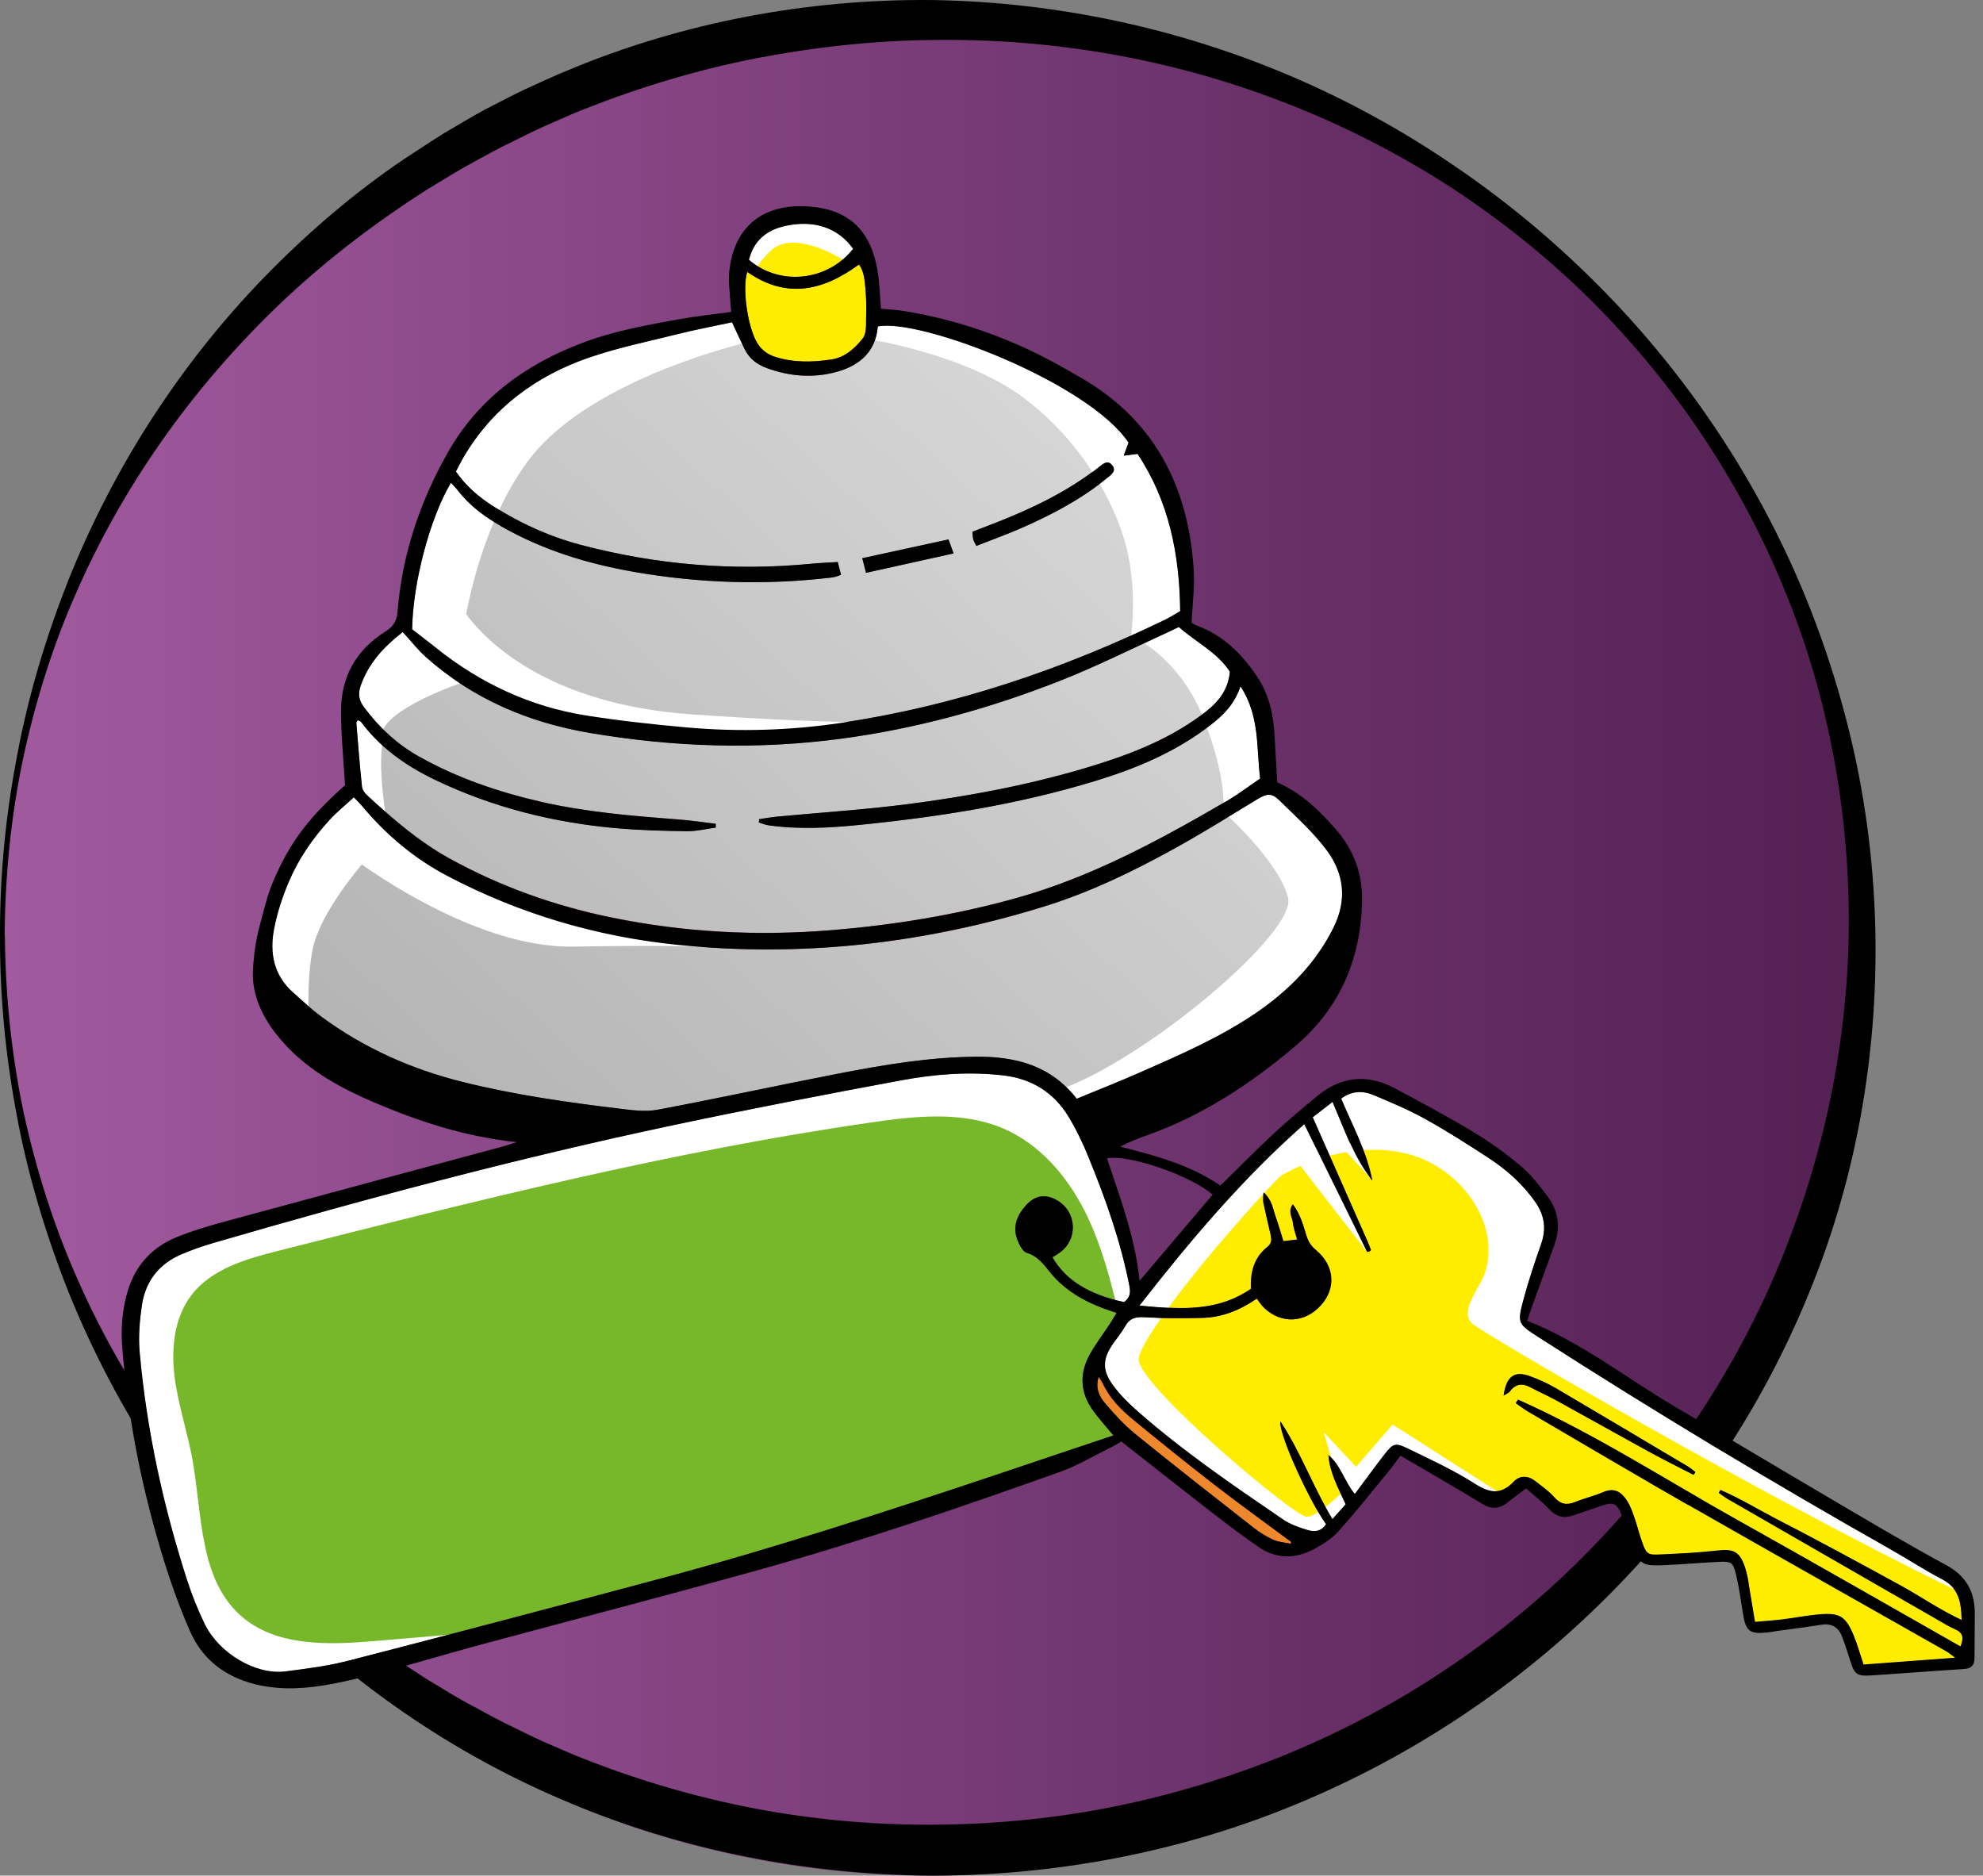 <svg width="203" height="192" viewBox="0 0 203 192" fill="none" xmlns="http://www.w3.org/2000/svg">
<rect x="0" y="0" width="203" height="192" fill="#808080" stroke="none"/>
<path d="M190.241 97.005C190.241 149.471 147.713 192 95.246 192C81.269 192 68.008 188.985 56.05 183.564C49.365 180.539 43.108 176.759 37.368 172.332H37.348C35.935 171.238 34.562 170.104 33.219 168.95C25.121 161.966 18.217 153.64 12.855 144.318C4.837 130.381 0.251 114.225 0.251 97.005C0.251 44.538 42.789 2 95.256 2C134.87 2 168.823 26.253 183.078 60.724C187.694 71.906 190.251 84.152 190.251 97.005H190.241Z" fill="url(#paint0_linear_2310_99581)"/>
<path d="M0.001 95.728C-0.019 89.577 0.579 83.436 1.746 77.384C2.862 71.331 4.646 65.396 6.899 59.638C11.465 48.141 18.274 37.429 27.026 28.404C31.402 23.901 36.207 19.762 41.461 16.22C42.787 15.367 44.102 14.474 45.448 13.64C46.824 12.846 48.17 12.012 49.565 11.257C50.981 10.54 52.376 9.785 53.822 9.108C55.277 8.461 56.703 7.764 58.178 7.176C69.911 2.271 82.721 -0.123 95.441 0.005C108.171 0.201 120.821 2.918 132.405 7.902C138.197 10.393 143.729 13.444 148.893 16.985C154.077 20.507 158.912 24.509 163.318 28.914C172.15 37.713 179.268 48.151 184.172 59.54C186.614 65.239 188.518 71.164 189.854 77.227C191.17 83.289 191.888 89.489 191.988 95.708C192.187 108.137 189.994 120.693 185.209 132.308C180.484 143.933 173.386 154.655 164.394 163.581C155.423 172.528 144.656 179.728 132.853 184.623C121.061 189.548 108.221 191.99 95.431 192C82.641 191.912 69.822 189.43 58.078 184.447C46.316 179.532 35.679 172.145 26.956 163.091C18.214 154.046 11.415 143.324 6.84 131.818C4.587 126.059 2.812 120.115 1.696 114.062C0.559 108.019 -0.029 101.878 0.001 95.728ZM0.5 95.728C0.549 101.839 1.167 107.951 2.433 113.935C3.739 119.899 5.594 125.755 8.106 131.327C13.07 142.491 20.407 152.526 29.279 160.825C33.725 164.974 38.59 168.653 43.714 171.9C45.02 172.675 46.296 173.489 47.621 174.225C48.967 174.931 50.273 175.686 51.639 176.363C53.005 177.021 54.35 177.717 55.736 178.335C57.132 178.924 58.507 179.561 59.923 180.101C65.565 182.308 71.407 184.015 77.358 185.143C83.309 186.271 89.37 186.811 95.431 186.791C101.492 186.762 107.543 186.202 113.484 185.045C119.426 183.887 125.247 182.151 130.86 179.924C142.094 175.441 152.422 168.741 161.075 160.334C169.708 151.918 176.745 141.872 181.55 130.837C183.943 125.314 185.807 119.565 187.123 113.679C188.419 107.794 189.137 101.771 189.256 95.728C189.426 83.652 187.282 71.459 182.607 60.197C177.982 48.926 170.964 38.606 162.171 30.052C157.765 25.785 152.92 21.979 147.747 18.673C142.553 15.396 137.05 12.63 131.328 10.432C119.894 6.008 107.623 3.899 95.431 4.095C89.33 4.154 83.259 4.841 77.288 5.989C71.327 7.166 65.485 8.932 59.843 11.159C58.427 11.708 57.052 12.355 55.656 12.954C54.27 13.572 52.935 14.288 51.559 14.945C50.203 15.622 48.887 16.387 47.552 17.103C46.236 17.849 44.95 18.673 43.644 19.448C38.53 22.724 33.665 26.413 29.219 30.572C20.357 38.9 13.02 48.945 8.056 60.109C5.534 65.681 3.689 71.537 2.394 77.511C1.128 83.495 0.519 89.606 0.48 95.728H0.5Z" fill="black"/>
<path d="M128.991 79.69C127.801 80.49 126.711 81.32 125.541 82.01C125.441 82.07 125.351 82.12 125.251 82.18C118.481 86.11 111.621 89.81 104.021 91.93C97.791 93.66 91.451 94.7 84.991 95.22C77.491 95.82 70.061 95.43 62.701 93.93C56.851 92.75 51.271 90.77 46.021 87.87C43.611 86.54 41.471 84.87 39.431 83.06C38.801 82.52 38.191 81.96 37.581 81.39C37.331 81.17 37.081 80.83 37.051 80.52C36.831 78.35 36.661 76.17 36.481 74C36.471 73.92 36.551 73.84 36.621 73.7C36.741 73.77 36.901 73.81 36.971 73.91C37.621 74.78 38.341 75.56 39.121 76.26C40.691 77.7 42.491 78.84 44.451 79.78C50.381 82.64 56.661 84.21 63.191 84.78C65.561 84.98 67.951 85.05 70.341 85.08C71.311 85.09 72.291 84.84 73.271 84.71C73.271 84.58 73.261 84.45 73.261 84.32C72.001 84.17 70.741 83.98 69.481 83.88C64.711 83.52 59.961 83.13 55.291 82.05C50.961 81.05 46.791 79.63 42.911 77.45C41.641 76.74 40.501 75.89 39.471 74.9C39.391 74.82 39.301 74.74 39.221 74.66C38.521 73.97 37.871 73.21 37.271 72.41C36.731 71.68 36.621 71.01 36.931 70.15C37.721 67.98 39.141 66.34 41.191 64.72C41.201 64.72 41.211 64.71 41.221 64.7C41.261 64.74 41.291 64.78 41.321 64.82H41.341C42.131 65.7 42.791 66.55 43.581 67.25C44.681 68.23 45.831 69.11 47.021 69.9C47.131 69.98 47.231 70.05 47.341 70.12L47.371 70.14C51.281 72.66 55.651 74.21 60.361 75.01C68.931 76.47 77.551 76.75 86.171 75.59C93.851 74.56 101.301 72.51 108.501 69.68C111.431 68.52 114.281 67.16 117.131 65.83C117.911 65.46 118.691 65.1 119.471 64.74C119.831 64.58 120.191 64.4 120.671 64.18C122.421 65.73 124.631 66.79 125.891 68.75C125.711 70.84 124.491 72.06 123.041 73.14C122.991 73.18 122.931 73.22 122.881 73.26C119.301 75.89 115.221 77.4 111.021 78.64C105.061 80.41 98.971 81.54 92.821 82.33C88.391 82.9 83.931 83.18 79.481 83.6C78.891 83.66 78.301 83.77 77.711 83.85C77.691 83.96 77.681 84.07 77.661 84.19C77.991 84.29 78.311 84.43 78.651 84.48C81.791 84.93 84.961 84.74 88.081 84.43C96.221 83.6 104.301 82.33 112.151 79.93C116.231 78.68 120.121 77.06 123.561 74.48C123.671 74.4 123.771 74.32 123.881 74.24C125.181 73.24 126.341 72.12 126.981 70.25C128.971 73.27 128.601 76.52 128.991 79.69Z" fill="url(#paint1_linear_2310_99581)"/>
<path d="M178.021 155.7C185.591 159.93 193.111 164.25 200.691 168.55C201.051 167.66 200.961 167.14 200.161 166.79C199.471 166.49 198.811 166.08 198.151 165.7C191.061 161.63 183.971 157.55 176.891 153.46C176.561 153.27 176.261 153.03 175.951 152.82C176.011 152.72 176.061 152.62 176.121 152.52C178.231 153.42 180.191 154.65 182.231 155.69C184.311 156.76 186.371 157.86 188.431 158.96C190.491 160.07 192.541 161.19 194.591 162.31C196.621 163.42 198.531 164.77 200.811 165.83C200.781 164.56 200.641 163.51 200.041 162.69C199.761 162.29 199.361 161.95 198.821 161.67C197.021 160.73 195.311 159.61 193.541 158.61C181.341 151.7 169.321 144.48 157.521 136.9C155.351 135.5 155.301 135.47 155.971 132.96C156.481 131.05 157.121 129.17 157.771 127.3C158.321 125.72 158.081 124.34 157.121 122.99C155.841 121.17 154.211 119.73 152.371 118.53C150.241 117.14 148.101 115.77 145.881 114.54C144.201 113.61 142.411 112.86 140.631 112.11C139.521 111.64 138.381 111.64 137.281 112.46C138.031 114.23 138.891 115.95 139.561 117.73C139.941 118.74 140.261 119.78 140.471 120.85C139.711 119.91 139.111 118.89 138.571 117.83C137.771 116.22 137.131 114.51 136.401 112.8C135.621 113.4 134.961 113.91 134.371 114.36C134.961 115.69 135.541 117.01 136.111 118.31C137.421 121.27 138.701 124.17 139.981 127.07C140.111 127.35 140.221 127.64 140.321 127.92C140.341 127.95 140.301 128.01 140.271 128.04C140.241 128.06 140.191 128.07 139.941 128.14C138.381 124.97 136.811 121.79 135.231 118.56C134.661 117.4 134.081 116.24 133.511 115.07C131.091 117.2 128.801 119.45 126.611 121.8C124.511 124.04 122.501 126.37 120.511 128.78C119.211 130.37 117.921 131.98 116.631 133.63C117.651 133.73 118.641 133.82 119.611 133.86C122.641 134 125.451 133.71 128.051 131.92C127.971 130.15 128.401 128.68 129.751 127.62C130.201 127.26 130.171 126.85 130.071 126.39C129.821 125.3 129.561 124.22 129.331 123.13C129.271 122.87 129.321 122.59 129.321 122.04C130.221 122.84 130.281 123.72 130.551 124.49C130.851 125.34 131.101 126.2 131.361 127.05C131.911 126.98 132.291 126.94 132.771 126.88C132.601 126.23 132.391 125.7 132.341 125.16C132.291 124.61 131.801 124.06 132.321 123.28C133.111 124.31 133.381 125.43 133.721 126.5C133.911 127.11 134.191 127.55 134.701 127.97C136.591 129.55 136.771 131.86 135.211 133.6C133.571 135.43 131.181 135.56 129.401 133.89C129.111 133.62 128.901 133.27 128.641 132.93C126.851 134.15 125.061 134.85 123.091 134.91C121.681 134.95 120.271 134.96 118.861 134.93C118.301 134.91 117.731 134.88 117.171 134.85C116.251 134.79 115.621 134.94 115.161 135.77C114.821 136.39 114.351 136.94 113.951 137.52C112.841 139.13 112.781 140.26 113.951 141.85C114.671 142.82 115.551 143.69 116.471 144.49C121.141 148.59 126.261 152.09 131.391 155.58C132.121 156.08 133.021 156.38 133.891 156.64C134.591 156.86 135.301 156.74 135.741 156.02C135.501 155.7 135.231 155.28 134.951 154.79C133.231 151.89 130.891 146.58 131.071 145.51C132.921 148.33 134.101 151.37 135.681 154.27C135.921 154.68 136.151 155.1 136.401 155.51C136.901 154.95 137.321 154.49 137.691 154.07C137.711 154.05 137.731 154.02 137.751 154C137.681 153.84 137.611 153.68 137.531 153.53C137.431 153.32 137.341 153.12 137.251 152.91C136.651 151.61 136.091 150.38 135.991 148.95C136.091 149.03 136.181 149.11 136.261 149.2C137.071 150.01 137.491 151.08 138.091 152.08C138.271 152.38 138.461 152.67 138.691 152.95C138.821 152.78 138.941 152.62 139.061 152.45C139.981 151.21 140.831 150.06 141.701 148.93C142.621 147.76 142.821 147.67 144.141 148.31C146.461 149.44 148.831 150.53 151.011 151.91C151.851 152.44 152.571 152.73 153.261 152.66C153.821 152.6 154.371 152.31 154.951 151.7C155.601 151.02 156.421 151.05 157.161 151.62C157.841 152.15 158.561 152.66 159.121 153.3C159.771 154.04 160.411 154.12 161.271 153.77C162.211 153.39 163.211 153.16 164.141 152.76C165.261 152.28 165.981 152.74 166.571 153.67C166.901 154.18 167.101 154.77 167.301 155.34C167.601 156.21 167.811 157.1 168.131 157.96C168.551 159.11 168.681 159.21 169.921 159.16C171.741 159.08 173.581 159 175.391 158.8C177.331 158.59 178.251 158.46 178.901 161.48C178.971 161.82 179.011 162.18 179.071 162.53C179.261 163.67 179.451 164.8 179.661 166.06C180.651 165.97 181.501 165.92 182.351 165.81C183.661 165.65 184.961 165.39 186.271 165.28C188.331 165.1 188.961 165.5 189.761 167.44C190.141 168.37 190.411 169.34 190.771 170.42C193.821 170.19 196.821 169.97 200.161 169.72C199.661 169.36 199.491 169.2 199.281 169.08C190.491 164.09 181.681 159.13 172.901 154.11C167.391 150.96 161.921 147.73 156.441 144.52C156.001 144.27 155.591 143.94 155.171 143.65C155.251 143.53 155.331 143.41 155.401 143.29C163.281 146.81 170.521 151.51 178.021 155.7ZM154.571 142.43C154.441 142.6 154.191 142.69 153.921 142.86C154.201 140.88 155.031 140.29 156.641 140.89C157.531 141.23 158.421 141.62 159.251 142.1C163.791 144.77 168.321 147.47 172.841 150.16C173.101 150.31 173.311 150.52 173.551 150.7C173.491 150.79 173.431 150.88 173.381 150.97C171.911 150.22 170.421 149.49 168.971 148.7C165.731 146.92 162.511 145.11 159.271 143.33C158.431 142.87 157.541 142.48 156.691 142.03C155.861 141.58 155.161 141.63 154.571 142.43Z" fill="#FFED00"/>
<path d="M132.631 118.71L139.941 128.14L134.971 117.3" fill="white"/>
<path d="M137.101 117.12L140.271 120.58L138.821 116.93" fill="white"/>
<path d="M108.231 122.88C107.001 122.16 105.931 122.35 104.981 123.43C104.081 124.46 103.641 125.61 104.161 126.94C104.361 127.43 104.691 128.12 105.111 128.24C106.521 128.66 107.111 129.88 108.001 130.81C109.321 132.2 110.941 133.14 112.711 133.83C113.181 134.01 113.661 134.16 114.301 134.39C114.041 134.8 113.831 135.18 113.591 135.54C112.931 136.55 112.181 137.53 111.591 138.59C110.461 140.6 110.561 142.59 111.941 144.45C112.531 145.26 113.211 146.01 113.981 146.93C109.731 148.36 105.611 149.75 101.491 151.13C90.411 154.83 79.321 158.45 68.041 161.48C60.651 163.45 53.261 165.41 45.861 167.35C42.501 168.23 39.151 169.1 35.791 169.97C33.631 170.52 31.401 170.81 29.191 171.09C26.201 171.47 22.451 169.27 20.971 166.28C20.251 164.83 19.651 163.31 19.151 161.77C16.691 154.16 14.991 146.38 14.281 138.41C14.141 136.81 14.281 135.15 14.521 133.56C14.881 131.2 16.211 129.44 18.421 128.46C19.531 127.97 20.691 127.57 21.861 127.23C37.411 122.7 53.061 118.54 68.911 115.18C76.661 113.54 84.441 112.04 92.231 110.6C95.671 109.96 99.181 109.68 102.701 110.09C105.611 110.42 107.881 111.83 109.391 114.33C110.181 115.63 110.841 117.02 111.411 118.42C113.161 122.71 114.721 127.05 115.611 131.61C115.741 132.29 115.711 132.81 115.081 133.29C114.771 133.22 114.461 133.15 114.171 133.07C111.061 132.25 108.951 130.82 107.741 128.69C107.981 128.54 108.241 128.39 108.481 128.22C110.381 126.88 110.251 124.06 108.231 122.88Z" fill="#76B82A"/>
<path d="M116.461 46.46C115.951 46.52 115.581 46.57 115.041 46.64C115.241 46.1 115.371 45.74 115.531 45.31C111.351 39.1 94.101 32.54 89.861 33.42C89.821 33.94 89.721 34.41 89.561 34.83C88.961 36.53 87.521 37.54 85.701 38.05C83.301 38.73 80.861 38.55 78.501 37.68C77.521 37.32 76.711 36.72 76.241 35.76C76.141 35.56 76.051 35.37 75.961 35.17C75.621 34.46 75.281 33.74 74.941 33C73.101 33.4 71.251 33.74 69.431 34.19C66.381 34.95 63.281 35.59 60.321 36.61C54.871 38.49 50.431 41.76 47.461 46.81C47.191 47.29 46.951 47.78 46.681 48.28C47.741 49.8 49.051 50.91 50.521 51.84C50.711 51.96 50.911 52.08 51.111 52.19C53.711 53.77 56.481 54.99 59.411 55.77C67.191 57.83 75.101 58.49 83.131 57.71C83.981 57.62 84.841 57.6 85.771 57.54C85.901 58.03 86.001 58.44 86.101 58.84C85.831 58.94 85.691 59.01 85.551 59.04C85.351 59.09 85.151 59.12 84.951 59.14C78.241 59.92 71.561 59.7 64.911 58.54C60.171 57.71 55.631 56.32 51.431 53.94C51.141 53.77 50.851 53.6 50.561 53.42C49.161 52.55 47.881 51.52 46.861 50.19C46.661 49.93 46.421 49.69 46.171 49.42C44.021 53.02 42.261 59.7 42.201 64.42C43.021 65.05 43.871 65.7 44.701 66.36C45.451 66.95 46.211 67.52 46.991 68.04C50.901 70.69 55.211 72.47 59.951 73.22C63.411 73.77 66.891 74.15 70.381 74.46C75.611 74.92 80.851 74.77 86.041 74C96.411 72.46 106.291 69.34 115.781 65.06C116.961 64.54 118.131 63.99 119.291 63.43C119.831 63.16 120.341 62.83 120.821 62.55C120.761 56.72 119.661 51.28 116.461 46.46ZM88.651 58.63C88.501 58.06 88.401 57.67 88.271 57.14C91.211 56.5 94.101 55.87 97.091 55.22C97.241 55.62 97.391 56.02 97.611 56.65C94.591 57.32 91.701 57.96 88.651 58.63ZM104.751 53.98C103.191 54.67 101.581 55.24 99.941 55.89C99.791 55.57 99.671 55.4 99.631 55.22C99.571 54.99 99.571 54.74 99.541 54.43C100.471 54.07 101.371 53.74 102.251 53.39C105.631 52.04 108.881 50.48 111.821 48.31C112.011 48.19 112.191 48.05 112.371 47.91C112.781 47.59 113.311 47.02 113.811 47.57C114.431 48.24 113.681 48.67 113.241 49.02C113.021 49.2 112.801 49.37 112.581 49.53C110.181 51.37 107.511 52.75 104.751 53.98Z" fill="url(#paint2_linear_2310_99581)"/>
<path d="M136.501 94.98C134.671 98.64 131.911 101.41 128.591 103.68C124.921 106.18 120.861 107.94 116.821 109.72C114.691 110.66 112.521 111.52 110.221 112.47C109.881 112.04 109.531 111.64 109.161 111.29C106.661 108.87 103.511 108.16 100.021 108.18C95.171 108.2 90.411 109.01 85.681 109.93C79.551 111.12 73.441 112.45 67.311 113.6C66.051 113.84 64.681 113.64 63.381 113.49C57.991 112.84 52.611 112.07 47.331 110.75C42.091 109.43 37.251 107.28 32.911 104.07C32.451 103.73 32.011 103.37 31.581 102.99C31.051 102.53 30.541 102.06 30.021 101.6C28.011 99.83 27.591 97.52 28.071 95.06C28.391 93.43 28.921 91.82 29.571 90.29C30.561 87.94 32.011 85.83 33.731 83.95C34.481 83.13 35.351 82.43 36.231 81.62C36.561 81.97 36.811 82.2 37.031 82.46C37.901 83.51 38.831 84.49 39.811 85.4C41.601 87.07 43.591 88.51 45.811 89.67C53.231 93.57 61.101 95.89 69.441 96.73C82.211 98.02 94.691 96.58 106.921 92.79C111.641 91.32 116.081 89.17 120.391 86.78C122.221 85.76 124.011 84.69 125.791 83.6C126.781 83 127.771 82.39 128.761 81.79C129.691 81.24 130.181 81.16 130.941 81.9C132.571 83.5 134.281 85.05 135.671 86.84C137.581 89.3 137.961 92.05 136.501 94.98Z" fill="url(#paint3_linear_2310_99581)"/>
<path d="M76.501 27.84C80.471 30.61 84.211 29.81 87.931 27.07C88.461 27.81 88.511 28.71 88.591 29.58C88.671 30.49 88.701 31.41 88.661 32.32C88.631 33.11 88.741 34.09 88.321 34.63C87.521 35.65 86.491 36.59 85.101 36.8C83.181 37.08 81.261 37.13 79.371 36.54C78.451 36.25 77.791 35.7 77.351 34.82C76.471 33.07 75.981 29.4 76.491 27.84H76.501Z" fill="#FFED00"/>
<path d="M87.331 25.47C87.011 25.88 86.651 26.25 86.261 26.58H86.251C83.801 28.64 80.241 28.93 77.561 27.24C77.251 27.06 76.951 26.84 76.671 26.59C77.161 24.66 78.431 23.56 80.381 23.13C83.311 22.49 85.781 23.29 87.331 25.47Z" fill="#FFED00"/>
<path d="M132.181 158.04C131.571 157.91 130.911 157.88 130.361 157.63C129.631 157.3 128.921 156.86 128.291 156.36C124.251 153.2 120.211 150.03 116.221 146.8C115.091 145.88 114.081 144.78 113.131 143.66C112.521 142.95 112.111 142.06 112.471 140.96C112.611 141.18 112.781 141.38 112.891 141.62C113.591 143.14 114.751 144.29 116.001 145.33C118.751 147.59 121.521 149.82 124.331 152C126.891 153.98 129.531 155.88 132.131 157.81C132.151 157.89 132.161 157.97 132.181 158.05V158.04Z" fill="#EE882C"/>
<path d="M136.401 112.8C137.131 114.51 137.771 116.22 138.571 117.83C137.741 117.93 136.921 118.09 136.111 118.31C135.541 117.01 134.961 115.69 134.371 114.36C134.961 113.91 135.621 113.4 136.401 112.8Z" fill="white"/>
<path d="M137.531 153.53C137.611 153.68 137.681 153.84 137.751 154C137.731 154.02 137.711 154.05 137.691 154.07L137.531 153.53Z" fill="white"/>
<path d="M153.261 152.66C152.571 152.73 151.851 152.44 151.011 151.91C148.831 150.53 146.461 149.44 144.141 148.31C142.821 147.67 142.621 147.76 141.701 148.93C140.711 150.21 139.761 151.52 138.691 152.95C137.701 151.74 137.311 150.25 136.261 149.2L135.501 146.59L138.821 150.15L142.561 145.82L153.261 152.66Z" fill="white"/>
<path d="M198.821 161.67C197.021 160.73 195.311 159.61 193.541 158.61C181.341 151.7 169.321 144.48 157.521 136.9C155.351 135.5 155.301 135.47 155.971 132.96C156.481 131.05 157.121 129.17 157.771 127.3C158.321 125.72 158.081 124.34 157.121 122.99C155.841 121.17 154.211 119.73 152.371 118.53C150.241 117.14 148.101 115.77 145.881 114.54C144.201 113.61 142.411 112.86 140.631 112.11C139.521 111.64 138.381 111.64 137.281 112.46C138.031 114.23 138.891 115.95 139.561 117.73C141.201 117.62 142.841 117.76 144.431 118.21C149.481 119.65 153.571 125.09 152.071 130.12C151.541 131.89 149.411 134.02 150.631 135.42C151.371 136.27 180.201 153.06 200.041 162.69C199.761 162.29 199.361 161.95 198.821 161.67Z" fill="white"/>
<path d="M131.221 120.29C132.491 119.59 133.841 119.01 135.231 118.56C134.661 117.4 134.081 116.24 133.511 115.07C131.091 117.2 128.811 119.45 126.611 121.8C126.391 122.03 126.191 122.27 125.971 122.51C125.151 123.41 124.321 124.3 123.521 125.23C122.501 126.4 121.501 127.58 120.511 128.79C119.211 130.38 117.921 131.99 116.631 133.64C117.651 133.74 118.641 133.83 119.611 133.87C123.441 128.55 130.661 120.61 131.221 120.3V120.29Z" fill="white"/>
<path d="M133.751 155.27C132.441 155.21 116.381 141.71 116.561 139.09C116.611 138.4 117.531 136.85 118.861 134.93C118.301 134.91 117.731 134.88 117.171 134.85C116.251 134.79 115.621 134.94 115.161 135.77C114.821 136.39 114.351 136.94 113.951 137.52C112.841 139.13 112.781 140.26 113.951 141.85C114.671 142.82 115.551 143.69 116.471 144.49C121.141 148.59 126.261 152.09 131.391 155.58C132.121 156.08 133.021 156.38 133.891 156.64C134.591 156.86 135.301 156.74 135.741 156.02C135.501 155.7 135.231 155.28 134.951 154.79C134.481 155.1 134.051 155.29 133.751 155.27Z" fill="white"/>
<path d="M137.531 153.53C137.611 153.68 137.681 153.84 137.751 154C137.731 154.02 137.711 154.05 137.691 154.07C137.321 154.49 136.901 154.95 136.401 155.51C136.151 155.1 135.921 154.68 135.681 154.27C136.221 153.85 136.771 153.36 137.251 152.91C137.341 153.12 137.431 153.32 137.531 153.53Z" fill="white"/>
<path d="M139.061 152.45C138.941 152.62 138.821 152.78 138.691 152.95C138.461 152.67 138.271 152.38 138.091 152.08C138.391 151.78 138.571 151.59 138.571 151.59L139.061 152.45Z" fill="white"/>
<path d="M115.081 133.29C114.771 133.22 114.461 133.15 114.171 133.07C113.391 129.95 112.501 126.86 111.051 123.99C109.231 120.39 106.441 117.13 102.731 115.53C98.521 113.72 93.721 114.24 89.191 114.9C68.731 117.85 48.641 122.93 28.601 128.01C25.261 128.85 21.671 129.86 19.581 132.6C17.831 134.9 17.511 138.03 17.871 140.91C18.231 143.79 19.181 146.56 19.701 149.41C20.711 155 20.371 161.53 24.591 165.34C28.211 168.61 33.691 168.39 38.551 167.97C40.991 167.76 43.421 167.55 45.861 167.35C42.501 168.23 39.151 169.1 35.791 169.97C33.631 170.52 31.401 170.81 29.191 171.09C26.201 171.47 22.451 169.27 20.971 166.28C20.251 164.83 19.651 163.31 19.151 161.77C16.691 154.16 14.991 146.38 14.281 138.41C14.141 136.81 14.281 135.15 14.521 133.56C14.881 131.2 16.211 129.44 18.421 128.46C19.531 127.97 20.691 127.57 21.861 127.23C37.411 122.7 53.061 118.54 68.911 115.18C76.661 113.54 84.441 112.04 92.231 110.6C95.671 109.96 99.181 109.68 102.701 110.09C105.611 110.42 107.881 111.83 109.391 114.33C110.181 115.63 110.841 117.02 111.411 118.42C113.161 122.71 114.721 127.05 115.611 131.61C115.741 132.29 115.711 132.81 115.081 133.29Z" fill="white"/>
<path d="M87.331 25.47C87.011 25.88 86.651 26.25 86.261 26.58H86.251C86.251 26.58 81.381 23.41 78.941 25.63C78.391 26.13 77.931 26.68 77.561 27.24C77.251 27.06 76.951 26.84 76.671 26.59C77.161 24.66 78.431 23.56 80.381 23.13C83.311 22.49 85.781 23.29 87.331 25.47Z" fill="white"/>
<path d="M39.221 74.66C39.221 74.66 39.261 74.58 39.281 74.54C40.661 72.12 47.091 69.96 47.091 69.96L47.061 69.94L47.021 69.9C45.831 69.11 44.681 68.23 43.581 67.25C42.791 66.55 42.131 65.7 41.341 64.83H41.321C41.321 64.83 41.261 64.74 41.221 64.7C41.211 64.71 41.201 64.72 41.191 64.72C39.141 66.34 37.721 67.98 36.931 70.15C36.621 71.01 36.731 71.68 37.271 72.41C37.871 73.21 38.521 73.97 39.221 74.66Z" fill="white"/>
<path d="M50.521 51.84C50.711 51.96 50.911 52.08 51.111 52.19C51.891 50.52 52.831 48.87 53.941 47.34C59.211 40.06 71.761 36.26 75.961 35.17C75.621 34.46 75.281 33.74 74.941 33C73.101 33.4 71.251 33.74 69.431 34.19C66.381 34.95 63.281 35.59 60.321 36.61C54.871 38.49 50.431 41.76 47.461 46.81C47.191 47.29 46.951 47.78 46.681 48.28C47.741 49.8 49.051 50.91 50.521 51.84Z" fill="white"/>
<path d="M37.581 81.39C38.191 81.96 38.801 82.52 39.431 83.06C39.141 81.07 38.851 78.21 39.121 76.26C38.341 75.56 37.621 74.78 36.971 73.91C36.901 73.81 36.741 73.77 36.621 73.7C36.551 73.84 36.471 73.92 36.481 74C36.661 76.17 36.831 78.35 37.051 80.52C37.081 80.83 37.331 81.17 37.581 81.39Z" fill="white"/>
<path d="M112.581 49.53C113.971 51.93 114.891 54.27 115.361 56.23C116.411 60.6 115.821 64.81 115.781 65.06C116.961 64.54 118.131 63.99 119.291 63.43C119.831 63.16 120.341 62.83 120.821 62.55C120.761 56.72 119.661 51.28 116.461 46.46C115.951 46.52 115.581 46.57 115.041 46.64C115.241 46.1 115.371 45.74 115.531 45.31C111.351 39.1 94.101 32.54 89.861 33.42C89.821 33.94 89.721 34.41 89.561 34.83C92.451 35.38 99.821 37.04 104.691 40.65C107.721 42.9 110.081 45.6 111.821 48.31C112.091 48.72 112.341 49.13 112.581 49.53Z" fill="white"/>
<path d="M119.471 64.74C118.691 65.1 117.911 65.46 117.131 65.83C118.721 66.88 121.351 69.11 123.041 73.14C124.491 72.06 125.711 70.84 125.891 68.75C124.631 66.79 122.421 65.73 120.671 64.18C120.191 64.4 119.831 64.58 119.471 64.74Z" fill="white"/>
<path d="M123.881 74.24C123.771 74.32 123.671 74.4 123.561 74.48C125.011 78.48 125.251 80.97 125.251 82.18C125.351 82.12 125.441 82.07 125.541 82.01C126.711 81.32 127.801 80.49 128.991 79.69C128.601 76.52 128.971 73.27 126.981 70.25C126.341 72.12 125.181 73.24 123.881 74.24Z" fill="white"/>
<path d="M135.671 86.84C134.281 85.05 132.571 83.5 130.941 81.9C130.181 81.16 129.691 81.24 128.761 81.79C127.771 82.39 126.781 83 125.791 83.6C127.291 85.03 131.121 88.9 131.861 91.9C132.711 95.39 118.001 107.83 109.161 111.29C109.531 111.64 109.881 112.04 110.221 112.47C112.521 111.52 114.691 110.66 116.821 109.72C120.861 107.94 124.921 106.18 128.591 103.68C131.911 101.41 134.671 98.64 136.501 94.98C137.961 92.05 137.581 89.3 135.671 86.84Z" fill="white"/>
<path d="M89.501 73.83C90.341 73.77 90.441 73.69 90.441 73.69C90.441 73.69 90.101 73.74 89.501 73.83Z" fill="white"/>
<path d="M70.941 73.14C55.881 72.12 49.581 65.4 47.721 62.87C48.251 60.15 49.121 56.78 50.561 53.42C49.161 52.55 47.881 51.52 46.861 50.19C46.661 49.93 46.421 49.69 46.171 49.42C44.021 53.02 42.261 59.7 42.201 64.42C43.021 65.05 43.871 65.7 44.701 66.36L48.191 69.68C48.191 69.68 53.201 73.08 63.191 74.72C71.801 76.13 85.781 74.36 89.501 73.84C87.841 73.95 83.311 73.98 70.941 73.14Z" fill="white"/>
<path d="M42.691 86.27L39.301 84.89C38.511 84.12 37.741 83.31 37.031 82.45C36.811 82.19 36.561 81.96 36.231 81.61C35.351 82.42 34.481 83.12 33.731 83.94C32.011 85.82 30.561 87.93 29.571 90.28C28.921 91.81 28.391 93.42 28.071 95.05C27.591 97.51 28.011 99.82 30.021 101.59C30.541 102.05 31.051 102.52 31.581 102.98C31.551 101.27 31.631 99.34 31.941 97.49C32.421 94.57 34.961 91 37.031 88.49C40.491 90.92 50.071 97.05 58.691 96.9C69.441 96.72 72.181 96.95 72.181 96.95C72.181 96.95 50.691 91.52 44.701 89.03L42.691 86.26V86.27Z" fill="white"/>
<path d="M99.951 55.88C99.801 55.56 99.681 55.4 99.641 55.22C99.581 54.98 99.581 54.74 99.551 54.43C100.481 54.07 101.381 53.73 102.261 53.38C105.851 51.96 109.301 50.28 112.371 47.91C112.791 47.59 113.311 47.01 113.811 47.56C114.421 48.23 113.671 48.66 113.241 49.01C110.671 51.11 107.751 52.63 104.741 53.97C103.181 54.66 101.571 55.24 99.941 55.88H99.951Z" fill="black"/>
<path d="M88.651 58.63C88.501 58.05 88.411 57.67 88.271 57.14C91.221 56.5 94.101 55.87 97.101 55.22C97.251 55.62 97.391 56.02 97.621 56.65C94.601 57.32 91.711 57.96 88.651 58.64V58.63Z" fill="black"/>
<path d="M173.381 150.97C171.911 150.21 170.431 149.48 168.981 148.69C165.741 146.92 162.511 145.1 159.271 143.32C158.431 142.86 157.541 142.47 156.701 142.02C155.871 141.57 155.171 141.62 154.581 142.42C154.451 142.59 154.201 142.68 153.931 142.85C154.211 140.87 155.041 140.28 156.641 140.88C157.541 141.21 158.431 141.61 159.251 142.09C163.791 144.76 168.321 147.46 172.841 150.15C173.091 150.3 173.311 150.51 173.551 150.69L173.381 150.96V150.97Z" fill="black"/>
<path d="M52.831 116.91C47.521 116.34 42.831 114.78 38.251 112.83C34.961 111.42 31.841 109.73 29.341 107.09C27.721 105.37 26.411 103.41 25.991 101.04C25.791 99.92 25.921 98.72 26.041 97.58C26.161 96.48 26.411 95.39 26.701 94.31C27.081 92.89 27.431 91.45 28.011 90.11C29.701 86.17 31.691 83.6 35.321 80.38C35.171 77.82 34.911 75.29 34.911 72.77C34.911 69.27 36.481 66.5 39.461 64.64C40.301 64.12 40.631 63.52 40.701 62.59C41.161 56.82 42.951 51.47 45.771 46.44C48.911 40.85 53.731 37.32 59.621 35.1C62.871 33.87 66.271 33.26 69.671 32.65C71.351 32.35 73.061 32.18 74.851 31.93C74.821 31.55 74.781 31.21 74.761 30.87C74.711 29.86 74.551 28.83 74.651 27.83C75.121 23.11 78.241 20.7 83.091 21.16C87.031 21.53 89.161 23.73 89.831 27.68C90.041 28.92 90.071 30.2 90.191 31.6C90.951 31.67 91.791 31.71 92.621 31.85C96.801 32.54 100.831 33.77 104.681 35.51C106.811 36.47 108.861 37.61 110.871 38.79C118.301 43.17 121.681 49.96 122.201 58.34C122.311 60.1 122.071 61.87 121.981 63.75C122.101 63.81 122.311 63.96 122.531 64.04C125.221 65.04 127.141 66.94 128.701 69.28C129.901 71.07 130.351 73.08 130.471 75.19C130.561 76.81 130.651 78.43 130.751 80.09C133.261 81.18 135.131 83.02 136.871 85.04C138.721 87.19 139.521 89.71 139.431 92.5C139.241 98.39 137.071 103.33 132.491 107.18C127.941 111.01 123.051 114.22 117.411 116.22C116.501 116.54 115.611 116.89 114.681 117.38C118.241 118.28 121.771 119.22 124.941 121.36C126.711 119.62 128.451 117.85 130.261 116.16C131.751 114.78 133.301 113.46 134.871 112.17C137.341 110.15 140.031 109.92 142.821 111.42C145.551 112.88 148.281 114.34 150.931 115.94C152.621 116.96 154.231 118.14 155.741 119.41C156.771 120.28 157.621 121.4 158.441 122.49C159.551 123.98 159.751 125.66 159.131 127.41C158.381 129.52 157.601 131.61 156.841 133.71C156.671 134.18 156.521 134.66 156.341 135.2C161.961 137.42 166.621 141.18 171.741 144.16C176.881 147.15 181.961 150.23 187.091 153.23C191.121 155.6 195.131 157.99 199.241 160.22C201.291 161.33 202.151 162.94 202.161 165.15C202.161 166.67 202.131 168.2 202.131 169.72C202.131 170.46 201.821 170.8 201.041 170.85C197.841 171.05 194.651 171.31 191.461 171.51C190.071 171.59 189.831 171.36 189.411 170.01C189.151 169.19 188.891 168.37 188.581 167.56C188.211 166.58 187.511 166.14 186.431 166.32C184.931 166.56 183.411 166.75 181.901 166.96C181.601 167 181.301 167.06 181.001 167.1C179.081 167.31 178.711 167 178.411 165.09C178.211 163.79 178.021 162.48 177.721 161.19C177.421 159.93 177.221 159.81 175.911 159.88C173.981 159.98 172.061 160.15 170.131 160.23C168.121 160.31 167.781 160.06 167.101 158.19C166.731 157.19 166.441 156.16 166.041 155.17C165.501 153.84 165.191 153.71 163.861 154.16C162.901 154.48 161.951 154.84 160.981 155.15C160.081 155.44 159.331 155.28 158.641 154.54C157.921 153.77 157.081 153.12 156.231 152.36C155.511 152.9 154.901 153.34 154.311 153.81C153.441 154.51 152.631 154.5 151.661 153.9C148.981 152.26 146.241 150.7 143.371 149.01C142.951 149.57 142.521 150.17 142.051 150.74C140.371 152.78 138.731 154.85 136.961 156.81C136.301 157.54 135.391 158.11 134.511 158.58C132.621 159.58 130.681 159.61 128.881 158.38C127.291 157.29 125.751 156.13 124.221 154.95C121.091 152.52 117.981 150.07 114.791 147.56C114.511 147.72 114.231 147.91 113.931 148.06C112.111 148.95 110.351 150.02 108.461 150.69C98.231 154.34 87.951 157.85 77.481 160.76C68.041 163.38 58.561 165.84 49.101 168.39C44.691 169.58 40.331 170.95 35.881 171.98C33.421 172.55 30.811 172.99 28.331 172.77C24.491 172.44 21.111 170.75 19.451 166.98C18.231 164.2 17.231 161.31 16.371 158.39C14.401 151.75 13.091 144.98 12.521 138.07C12.351 136.02 12.501 134 13.111 132.04C13.911 129.45 15.631 127.64 18.111 126.63C19.661 126 21.271 125.52 22.881 125.08C32.481 122.47 42.091 119.89 51.691 117.3C51.971 117.22 52.251 117.12 52.861 116.92L52.831 116.91ZM115.091 133.28C115.721 132.8 115.741 132.28 115.611 131.61C114.721 127.05 113.171 122.7 111.421 118.42C110.851 117.02 110.191 115.63 109.401 114.33C107.891 111.83 105.621 110.42 102.701 110.08C99.181 109.67 95.681 109.95 92.231 110.59C84.441 112.04 76.661 113.54 68.921 115.18C53.071 118.53 37.421 122.7 21.871 127.23C20.701 127.57 19.551 127.97 18.441 128.46C16.231 129.44 14.901 131.2 14.541 133.56C14.301 135.15 14.161 136.81 14.301 138.41C15.011 146.38 16.711 154.16 19.161 161.77C19.661 163.31 20.271 164.83 20.981 166.29C22.461 169.28 26.211 171.47 29.191 171.1C31.401 170.82 33.641 170.53 35.791 169.97C46.551 167.19 57.301 164.36 68.041 161.48C79.321 158.45 90.421 154.83 101.491 151.13C105.611 149.75 109.731 148.36 113.981 146.94C113.211 146.01 112.531 145.27 111.941 144.46C110.561 142.59 110.461 140.6 111.591 138.6C112.191 137.54 112.931 136.56 113.601 135.55C113.841 135.19 114.051 134.82 114.301 134.4C113.671 134.18 113.181 134.03 112.711 133.84C110.941 133.15 109.321 132.22 108.001 130.82C107.111 129.89 106.521 128.67 105.111 128.25C104.701 128.13 104.361 127.44 104.161 126.94C103.641 125.61 104.081 124.46 104.981 123.44C105.921 122.36 107.001 122.17 108.231 122.88C110.251 124.06 110.381 126.88 108.481 128.23C108.241 128.4 107.991 128.55 107.741 128.7C109.071 131.03 111.471 132.53 115.081 133.29L115.091 133.28ZM115.531 45.31C111.351 39.1 94.101 32.54 89.861 33.42C89.661 36 87.991 37.41 85.701 38.05C83.301 38.73 80.861 38.54 78.501 37.68C77.511 37.32 76.711 36.72 76.231 35.75C75.791 34.85 75.371 33.93 74.931 32.99C73.091 33.39 71.241 33.73 69.421 34.19C66.371 34.95 63.271 35.58 60.301 36.6C54.861 38.48 50.421 41.75 47.451 46.8C47.171 47.27 46.931 47.77 46.671 48.27C47.731 49.79 49.041 50.9 50.511 51.83C53.281 53.57 56.251 54.93 59.401 55.76C67.181 57.82 75.091 58.48 83.121 57.7C83.971 57.62 84.831 57.59 85.761 57.53C85.881 58.02 85.991 58.43 86.091 58.84C85.821 58.94 85.681 59 85.541 59.04C85.341 59.09 85.141 59.12 84.941 59.14C78.231 59.92 71.561 59.7 64.901 58.54C60.161 57.71 55.621 56.33 51.421 53.94C49.681 52.95 48.091 51.8 46.851 50.19C46.651 49.93 46.411 49.69 46.161 49.42C44.011 53.02 42.251 59.7 42.191 64.42C43.011 65.05 43.861 65.7 44.691 66.36C49.191 69.94 54.261 72.32 59.941 73.23C63.391 73.78 66.881 74.16 70.371 74.47C75.601 74.93 80.841 74.78 86.031 74.01C97.681 72.28 108.711 68.56 119.281 63.43C119.821 63.17 120.331 62.83 120.811 62.56C120.751 56.72 119.651 51.29 116.451 46.47C115.951 46.53 115.581 46.58 115.031 46.65C115.231 46.1 115.361 45.75 115.521 45.32L115.531 45.31ZM110.231 112.47C112.531 111.52 114.691 110.67 116.821 109.73C120.861 107.95 124.921 106.19 128.591 103.68C131.911 101.41 134.671 98.64 136.501 94.98C137.961 92.05 137.581 89.3 135.671 86.84C134.281 85.05 132.571 83.49 130.931 81.9C130.171 81.16 129.681 81.23 128.751 81.79C125.971 83.47 123.221 85.2 120.381 86.77C116.071 89.16 111.631 91.32 106.911 92.78C94.691 96.57 82.211 98.01 69.441 96.73C61.101 95.89 53.221 93.57 45.801 89.67C42.371 87.87 39.491 85.43 37.021 82.46C36.801 82.2 36.551 81.97 36.221 81.62C35.341 82.43 34.471 83.13 33.721 83.95C31.991 85.84 30.551 87.94 29.551 90.29C28.901 91.82 28.381 93.43 28.061 95.06C27.581 97.52 28.001 99.83 30.001 101.6C30.951 102.44 31.871 103.32 32.891 104.07C37.241 107.27 42.071 109.43 47.311 110.74C52.601 112.06 57.971 112.83 63.371 113.48C64.671 113.64 66.041 113.83 67.301 113.6C73.441 112.45 79.541 111.12 85.671 109.93C90.411 109.01 95.161 108.2 100.021 108.17C104.021 108.15 107.581 109.09 110.221 112.46L110.231 112.47ZM200.691 168.55C201.051 167.66 200.961 167.14 200.171 166.79C199.471 166.49 198.821 166.08 198.161 165.7C191.071 161.62 183.981 157.54 176.891 153.46C176.561 153.27 176.271 153.03 175.951 152.82C176.011 152.72 176.061 152.62 176.121 152.52C178.231 153.42 180.191 154.65 182.231 155.69C184.311 156.75 186.371 157.86 188.431 158.96C190.491 160.06 192.541 161.19 194.591 162.31C196.621 163.42 198.531 164.77 200.811 165.83C200.781 163.95 200.491 162.54 198.821 161.67C197.021 160.73 195.311 159.61 193.551 158.61C181.341 151.7 169.321 144.48 157.531 136.9C155.351 135.5 155.311 135.47 155.981 132.96C156.491 131.05 157.131 129.17 157.781 127.3C158.331 125.72 158.091 124.33 157.131 122.99C155.841 121.17 154.221 119.73 152.381 118.53C150.251 117.14 148.111 115.78 145.891 114.54C144.211 113.61 142.421 112.86 140.651 112.11C139.541 111.64 138.391 111.64 137.301 112.46C138.471 115.24 139.921 117.88 140.491 120.85C138.601 118.49 137.641 115.65 136.421 112.8C135.641 113.4 134.981 113.91 134.391 114.37C136.311 118.72 138.161 122.9 140.001 127.08C140.121 127.36 140.231 127.64 140.341 127.93C140.351 127.96 140.321 128.02 140.291 128.05C140.261 128.08 140.211 128.08 139.951 128.16C137.831 123.85 135.701 119.51 133.521 115.08C127.271 120.58 121.941 126.87 116.651 133.65C120.841 134.05 124.641 134.31 128.061 131.93C127.991 130.17 128.411 128.7 129.761 127.63C130.211 127.27 130.181 126.87 130.081 126.41C129.831 125.32 129.571 124.23 129.341 123.14C129.291 122.88 129.341 122.61 129.341 122.05C130.241 122.85 130.301 123.74 130.581 124.51C130.881 125.35 131.121 126.22 131.391 127.06C131.941 126.99 132.321 126.95 132.801 126.89C132.631 126.24 132.421 125.71 132.371 125.17C132.321 124.61 131.831 124.06 132.351 123.28C133.141 124.31 133.411 125.43 133.751 126.5C133.941 127.11 134.231 127.56 134.731 127.97C136.621 129.54 136.811 131.86 135.241 133.6C133.601 135.43 131.211 135.56 129.431 133.89C129.141 133.62 128.931 133.27 128.671 132.93C126.891 134.15 125.101 134.85 123.121 134.9C121.151 134.95 119.171 134.96 117.201 134.84C116.281 134.78 115.651 134.93 115.191 135.76C114.851 136.38 114.381 136.93 113.971 137.51C112.861 139.12 112.801 140.24 113.971 141.84C114.691 142.81 115.571 143.68 116.481 144.48C121.151 148.58 126.281 152.08 131.401 155.57C132.141 156.07 133.041 156.37 133.901 156.63C134.601 156.85 135.311 156.73 135.751 156.01C134.091 153.77 130.871 146.74 131.081 145.5C133.191 148.73 134.431 152.23 136.401 155.5C136.931 154.91 137.361 154.43 137.751 153.99C136.991 152.28 136.121 150.75 135.991 148.94C137.251 149.98 137.621 151.63 138.691 152.93C139.761 151.5 140.711 150.19 141.701 148.91C142.611 147.74 142.821 147.64 144.131 148.28C146.461 149.41 148.831 150.5 151.001 151.89C152.521 152.86 153.661 153.02 154.941 151.68C155.591 151 156.411 151.03 157.151 151.6C157.831 152.13 158.561 152.63 159.121 153.27C159.771 154.01 160.411 154.09 161.271 153.74C162.211 153.36 163.211 153.13 164.141 152.73C165.261 152.25 165.981 152.71 166.571 153.64C166.891 154.15 167.101 154.74 167.301 155.31C167.601 156.17 167.811 157.07 168.121 157.92C168.541 159.07 168.681 159.18 169.911 159.12C171.741 159.04 173.571 158.95 175.391 158.76C177.331 158.55 178.251 158.42 178.901 161.44C178.971 161.79 179.021 162.14 179.071 162.49C179.261 163.63 179.451 164.76 179.661 166.02C180.641 165.93 181.501 165.88 182.351 165.78C183.661 165.62 184.961 165.36 186.271 165.25C188.331 165.07 188.951 165.46 189.761 167.41C190.141 168.34 190.411 169.31 190.771 170.39C193.821 170.16 196.821 169.94 200.161 169.69C199.671 169.33 199.491 169.17 199.281 169.05C190.491 164.06 181.681 159.1 172.901 154.08C167.391 150.93 161.921 147.7 156.441 144.49C156.001 144.23 155.591 143.91 155.171 143.62C155.251 143.5 155.321 143.38 155.401 143.27C163.281 146.78 170.511 151.48 178.021 155.68C185.591 159.91 193.111 164.23 200.681 168.53L200.691 168.55ZM41.231 64.7C39.151 66.32 37.721 67.96 36.941 70.15C36.631 71.01 36.731 71.68 37.281 72.41C38.821 74.48 40.671 76.2 42.921 77.46C46.801 79.63 50.971 81.06 55.301 82.06C59.971 83.14 64.731 83.53 69.491 83.89C70.761 83.99 72.011 84.18 73.271 84.33C73.271 84.46 73.271 84.59 73.271 84.72C72.291 84.85 71.311 85.1 70.341 85.09C67.961 85.06 65.571 85 63.191 84.79C56.661 84.22 50.381 82.65 44.451 79.79C41.531 78.38 38.931 76.55 36.971 73.92C36.901 73.82 36.741 73.78 36.621 73.72C36.551 73.85 36.471 73.94 36.481 74.02C36.661 76.19 36.831 78.37 37.061 80.54C37.091 80.85 37.341 81.19 37.581 81.41C40.191 83.83 42.881 86.15 46.021 87.89C51.271 90.78 56.851 92.76 62.711 93.95C70.071 95.45 77.501 95.84 85.001 95.23C91.451 94.71 97.801 93.68 104.031 91.94C111.741 89.79 118.691 86.01 125.551 82.02C126.731 81.34 127.821 80.5 129.001 79.7C128.611 76.54 128.981 73.29 126.991 70.26C126.361 72.13 125.201 73.25 123.891 74.25C120.381 76.96 116.371 78.65 112.171 79.93C104.321 82.33 96.241 83.61 88.101 84.43C84.981 84.75 81.811 84.93 78.661 84.48C78.321 84.43 78.001 84.29 77.681 84.19C77.701 84.08 77.711 83.96 77.731 83.85C78.321 83.77 78.911 83.66 79.501 83.6C83.951 83.18 88.411 82.89 92.841 82.33C98.991 81.54 105.081 80.41 111.031 78.65C115.231 77.4 119.311 75.89 122.901 73.27C124.421 72.16 125.711 70.92 125.901 68.76C124.641 66.8 122.431 65.74 120.681 64.19C120.211 64.41 119.851 64.59 119.481 64.76C115.831 66.42 112.241 68.23 108.521 69.69C101.321 72.53 93.871 74.58 86.191 75.61C77.571 76.77 68.951 76.49 60.381 75.03C54.091 73.96 48.401 71.55 43.601 67.26C42.771 66.52 42.081 65.63 41.251 64.72L41.231 64.7ZM76.501 27.84C75.991 29.39 76.481 33.07 77.361 34.82C77.801 35.7 78.461 36.25 79.381 36.54C81.271 37.14 83.191 37.09 85.111 36.8C86.501 36.59 87.531 35.65 88.331 34.63C88.751 34.1 88.641 33.11 88.671 32.32C88.711 31.41 88.671 30.49 88.601 29.58C88.521 28.71 88.471 27.81 87.941 27.07C84.211 29.81 80.471 30.61 76.511 27.84H76.501ZM124.131 122.29C121.881 120.32 115.551 118.15 113.321 118.57C114.651 122.6 116.191 126.56 116.661 131.11C119.271 128.03 121.661 125.21 124.131 122.3V122.29ZM87.331 25.47C85.781 23.29 83.311 22.49 80.381 23.13C78.431 23.56 77.161 24.66 76.671 26.59C79.801 29.32 84.731 28.79 87.331 25.47ZM132.181 158.04C132.161 157.96 132.151 157.88 132.131 157.8C129.531 155.87 126.891 153.97 124.331 151.99C121.521 149.81 118.751 147.58 116.001 145.32C114.741 144.29 113.591 143.13 112.891 141.61C112.781 141.38 112.611 141.17 112.471 140.95C112.111 142.05 112.521 142.94 113.131 143.65C114.081 144.76 115.091 145.87 116.221 146.79C120.201 150.02 124.251 153.19 128.291 156.35C128.921 156.85 129.631 157.29 130.361 157.62C130.921 157.87 131.571 157.9 132.181 158.03V158.04Z" fill="black"/>
<defs>
<linearGradient id="paint0_linear_2310_99581" x1="0" y1="96" x2="202.161" y2="96" gradientUnits="userSpaceOnUse">
<stop stop-color="#A25A9F"/>
<stop offset="0.65" stop-color="#693068"/>
<stop offset="1" stop-color="#501D50"/>
</linearGradient>
<linearGradient id="paint1_linear_2310_99581" x1="55.531" y1="193.652" x2="198.996" y2="37.134" gradientUnits="userSpaceOnUse">
<stop stop-color="#A3A3A3"/>
<stop offset="1" stop-color="#ECECEC"/>
</linearGradient>
<linearGradient id="paint2_linear_2310_99581" x1="55.531" y1="193.652" x2="198.996" y2="37.134" gradientUnits="userSpaceOnUse">
<stop stop-color="#A3A3A3"/>
<stop offset="1" stop-color="#ECECEC"/>
</linearGradient>
<linearGradient id="paint3_linear_2310_99581" x1="55.531" y1="193.652" x2="198.996" y2="37.134" gradientUnits="userSpaceOnUse">
<stop stop-color="#A3A3A3"/>
<stop offset="1" stop-color="#ECECEC"/>
</linearGradient>
</defs>
</svg>
